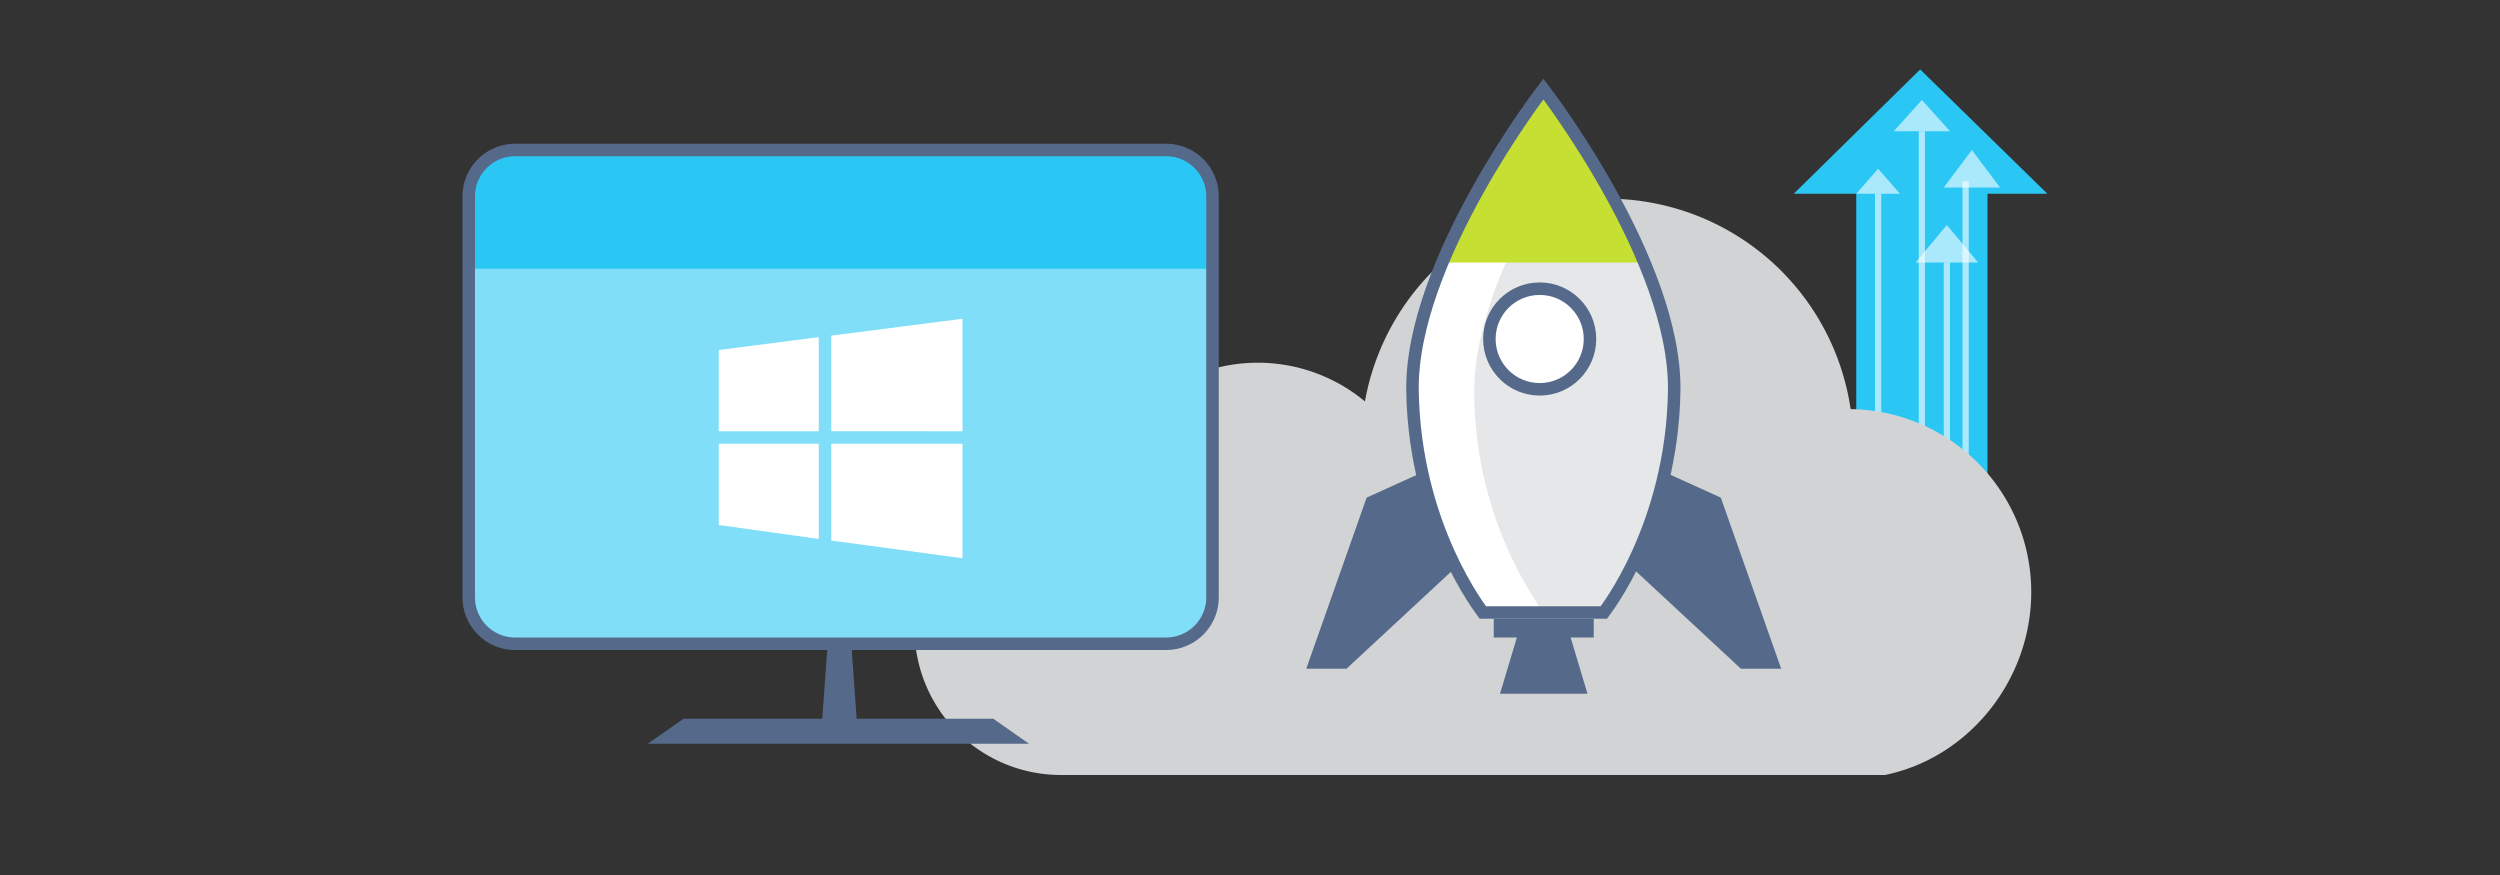 <svg xmlns="http://www.w3.org/2000/svg" id="ICONS" viewBox="0 0 400 140"><rect x="0" y="0" width="400" height="140" fill="#333333" stroke="none"/><defs><style>.cls-1,.cls-3,.cls-9{fill:none}.cls-2,.cls-8{fill:#2bc7f4}.cls-2,.cls-3,.cls-4{fill-rule:evenodd}.cls-3{stroke:#fff}.cls-13,.cls-3,.cls-9{stroke-miterlimit:10}.cls-3,.cls-4{opacity:.6}.cls-10,.cls-13,.cls-4{fill:#fff}.cls-5{fill:#d1d3d4}.cls-6{fill:#556a8a}.cls-7{fill:#80def9}.cls-13,.cls-9{stroke:#556a8a;stroke-width:2px}.cls-11{fill:#e6e7e8}.cls-12{fill:#c6df33}</style></defs><title>virtualization-containers-quick-start</title><rect width="142" height="137" x="5" y="5" class="cls-1"/><g><g><polygon points="307.23 11.11 327.58 31 318 31 318 80 297 80 297 31 287 31 307.23 11.11 307.23 11.11 307.23 11.11" class="cls-2"/><polygon points="300.5 31 300.5 31 300.5 80 300.5 62 300.5 31 300.5 31" class="cls-3"/><polygon points="307.5 21 307.5 21 307.5 80 307.5 52 307.5 21 307.5 21" class="cls-3"/><polygon points="311.5 42 311.5 42 311.5 80 311.5 73 311.5 42 311.5 42" class="cls-3"/><polygon points="314.5 29 314.5 29 314.5 80 314.5 62 314.5 29 314.5 29" class="cls-3"/><polygon points="300.5 27 304 31 297 31 300.5 27" class="cls-4"/><polygon points="315.5 24 320 30 311 30 315.5 24" class="cls-4"/></g><polygon points="307.5 16 312 21 303 21 307.5 16" class="cls-4"/><polygon points="311.5 36 316.5 42 306.5 42 311.5 36" class="cls-4"/></g><path d="M296.1,65.46a39.37,39.37,0,0,0-77.71-1.23,26.79,26.79,0,0,0-43,13.62A23.42,23.42,0,1,0,169.81,124H301.57C314.94,121.29,325,108.88,325,94.72A29.27,29.27,0,0,0,296.1,65.46Z" class="cls-5"/><polygon points="137.19 116.75 131.44 116.75 132.4 103.33 136.23 103.33 137.19 116.75" class="cls-6"/><path d="M186.56,24H82.44A7.42,7.42,0,0,0,75,31.35v64.3A7.42,7.42,0,0,0,82.44,103H186.56A7.42,7.42,0,0,0,194,95.65V31.35A7.42,7.42,0,0,0,186.56,24Z" class="cls-7"/><path d="M194,31.35V43H75V31.35A7.42,7.42,0,0,1,82.44,24H186.56A7.42,7.42,0,0,1,194,31.35Z" class="cls-8"/><path d="M186.56,24H82.44A7.42,7.42,0,0,0,75,31.35v64.3A7.42,7.42,0,0,0,82.44,103H186.56A7.42,7.42,0,0,0,194,95.65V31.35A7.42,7.42,0,0,0,186.56,24Z" class="cls-9"/><polygon points="158.93 115 109.37 115 103.65 119 164.65 119 158.93 115" class="cls-6"/><g><polygon points="237.99 86.06 215.44 107 209 107 218.66 79.62 229.31 74.79 237.99 86.06" class="cls-6"/><polygon points="256 86.06 278.55 107 284.99 107 275.33 79.62 264.68 74.79 256 86.06" class="cls-6"/><polygon points="254 111 240 111 243 101 251 101 254 111" class="cls-6"/><path d="M246.94,14S225.66,41.54,226,62.32c.36,21.65,11.17,35.29,11.27,35.43H256.6c.1-.14,10.92-13.78,11.27-35.43C268.22,41.54,246.94,14,246.94,14Z" class="cls-10"/><path d="M267.28,63.08a62,62,0,0,1-10.63,34.3l-.24.34h-9.66l-.24-.34a62.15,62.15,0,0,1-10.63-34.3c-.11-6.62,2-14,5-20.92a131.36,131.36,0,0,1,10.69-19.62,131.36,131.36,0,0,1,10.69,19.62C265.23,49.11,267.39,56.47,267.28,63.08Z" class="cls-11"/><path d="M231,42l.3-.7a142,142,0,0,1,14.52-25.24l1.07-1.46,1.06,1.45A142.08,142.08,0,0,1,262.46,41.3l.3.7Z" class="cls-12"/><path d="M246.94,14.25S225.66,41.8,226,62.57c.36,21.65,11.17,35.29,11.27,35.43H256.6c.1-.14,10.92-13.78,11.27-35.43C268.22,41.8,246.94,14.25,246.94,14.25Z" class="cls-9"/><circle cx="246.35" cy="54.24" r="8.05" class="cls-13"/><rect width="16" height="3" x="239" y="99" class="cls-6"/></g><g><polygon points="131 69 131 53.94 115 56 115 69 131 69" class="cls-10"/><polygon points="133 68.99 154 69 154 51 133 53.7 133 68.99" class="cls-10"/><polygon points="133 71 133 86.49 154 89.32 154 71 133 71" class="cls-10"/><polygon points="131 71 115 71 115 84 131 86.23 131 71" class="cls-10"/></g></svg>